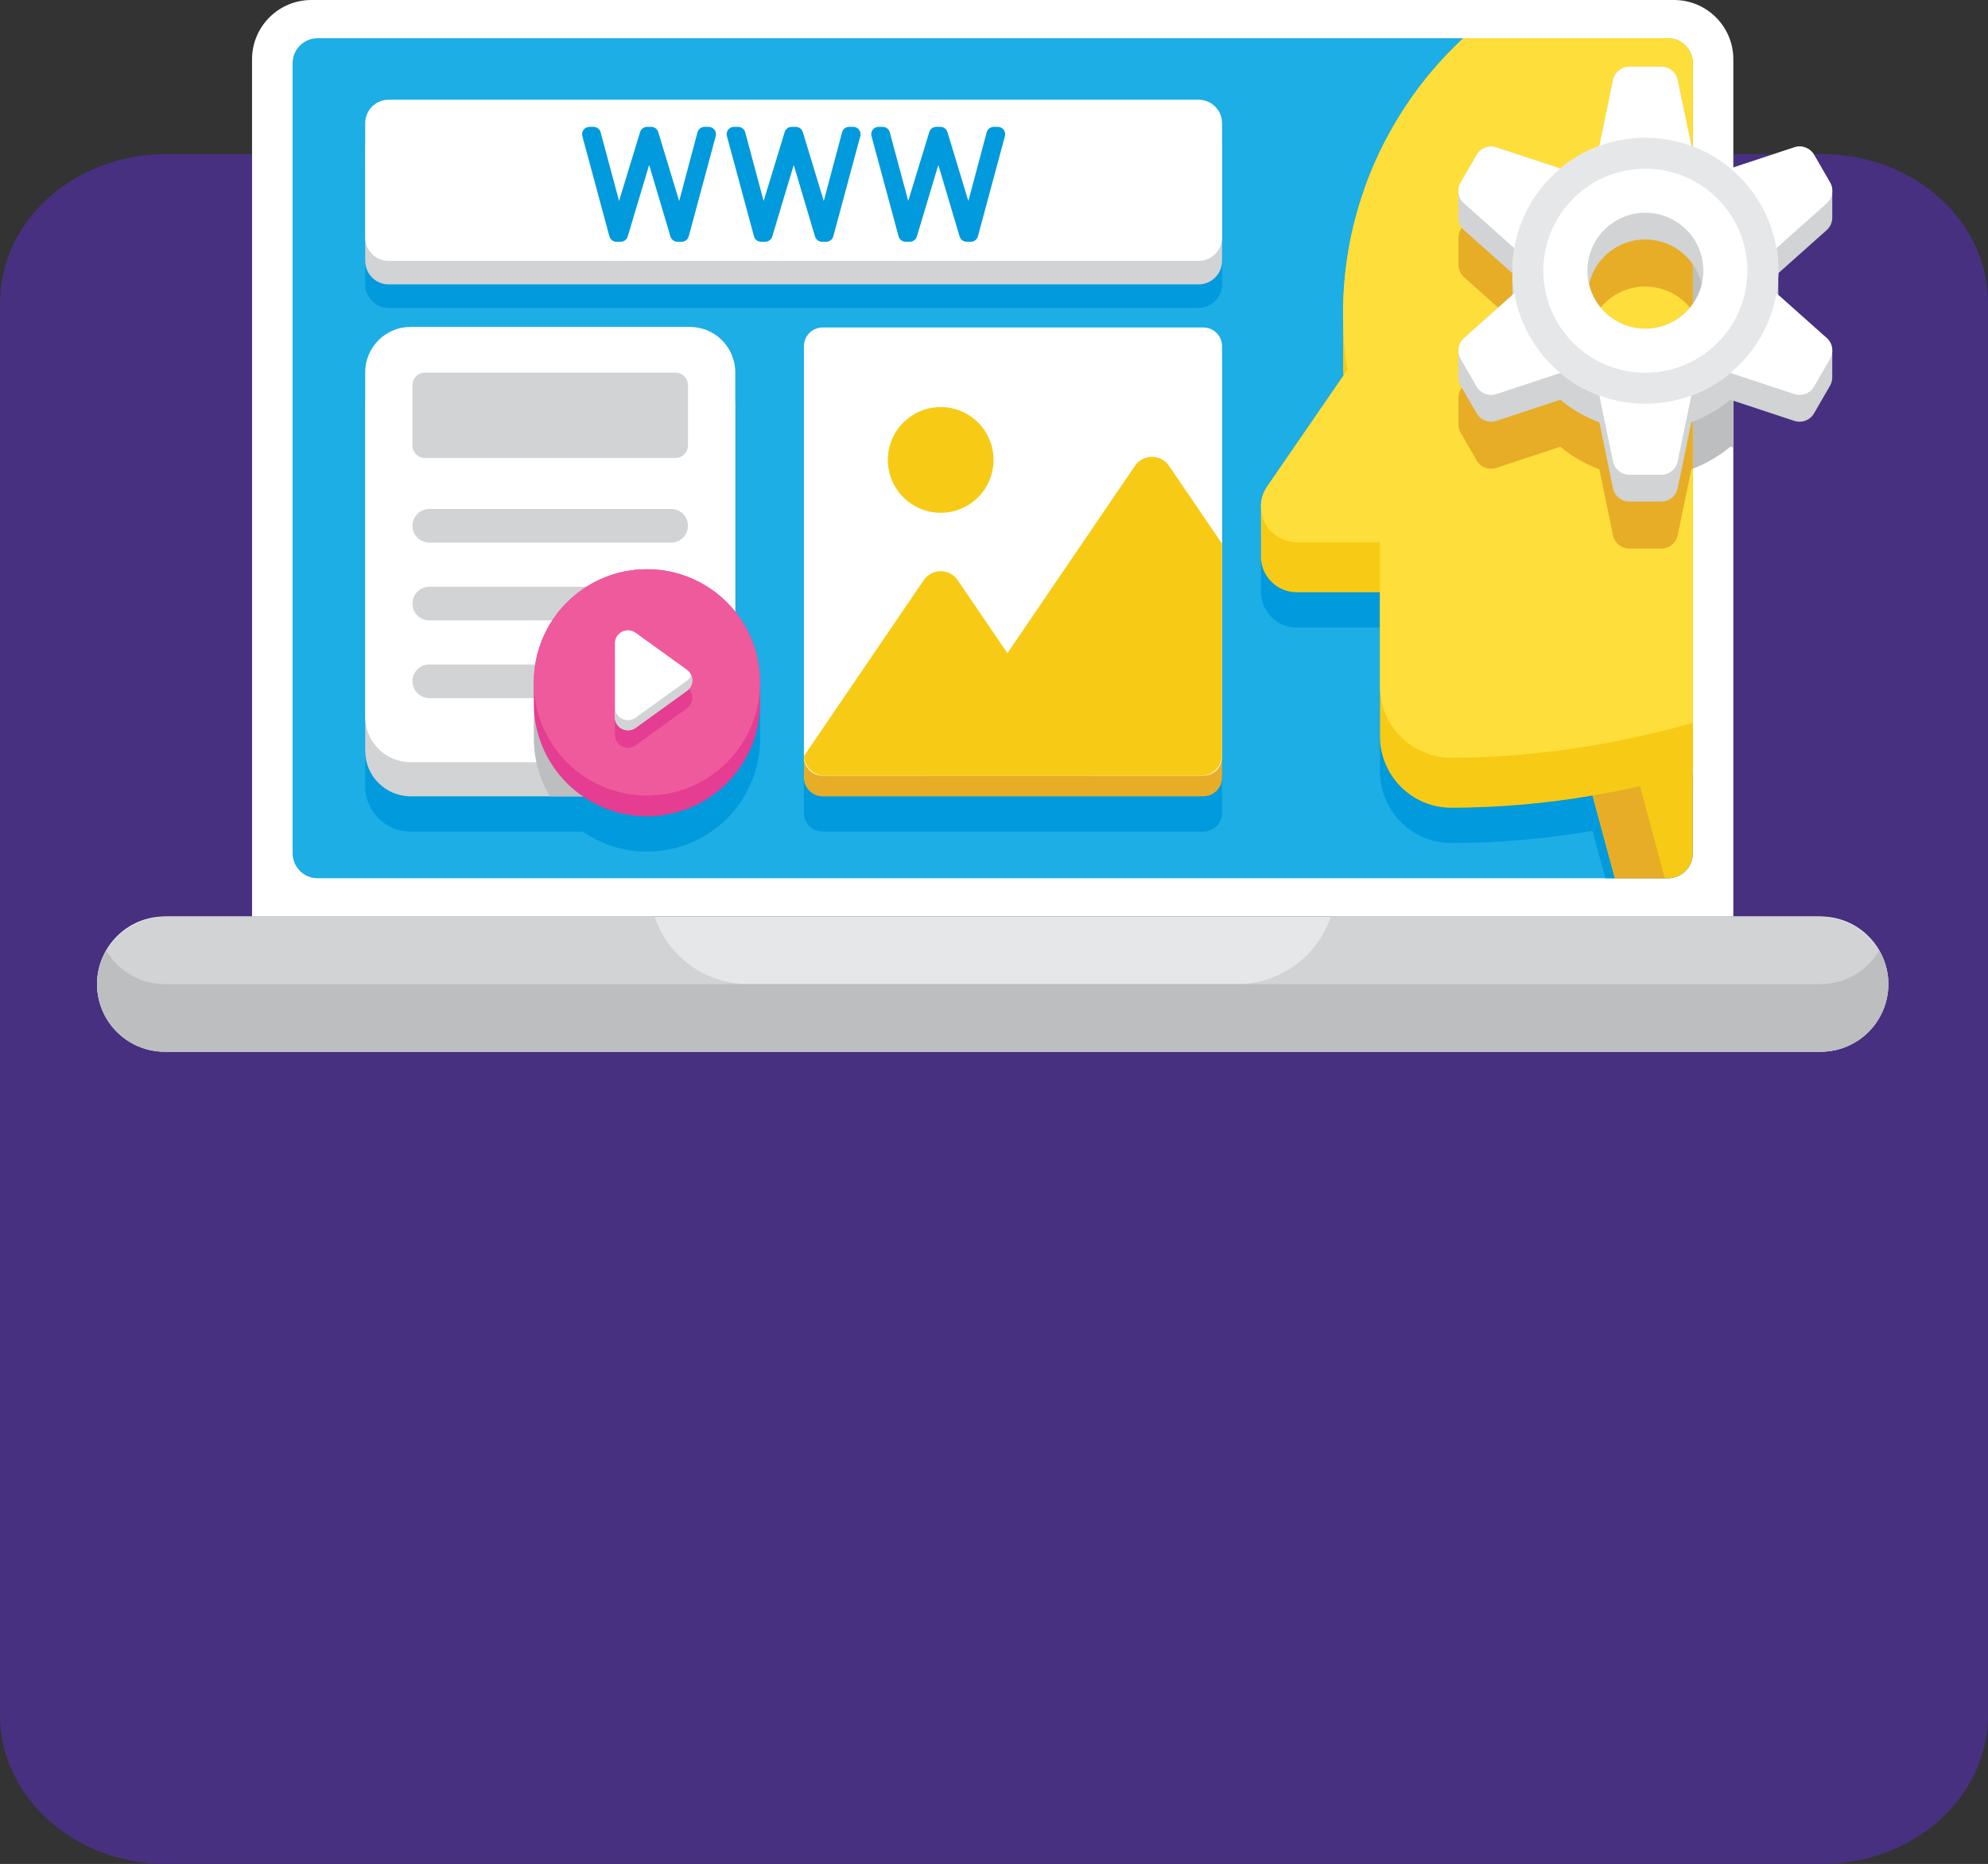 <?xml version="1.0" encoding="utf-8"?>
<!-- Generator: Adobe Illustrator 16.0.0, SVG Export Plug-In . SVG Version: 6.00 Build 0)  -->
<!DOCTYPE svg PUBLIC "-//W3C//DTD SVG 1.1//EN" "http://www.w3.org/Graphics/SVG/1.1/DTD/svg11.dtd">
<svg version="1.1" id="Layer_1" xmlns="http://www.w3.org/2000/svg" xmlns:xlink="http://www.w3.org/1999/xlink" x="0px" y="0px"
	 width="430.145px" height="403.289px" viewBox="0 0 430.145 403.289" enable-background="new 0 0 430.145 403.289"
	 xml:space="preserve">
<rect x="0" y="0" width="430.145" height="403.289" fill="#333333" stroke="none"/>
<g id="Group_7295" transform="translate(-2541.211 28752.195)">
	<g id="Group_7287" transform="translate(3012.211 388.385)">
		<path id="Path_19833" fill="#473080" d="M-196.672-28737.291h119.868c19.854,0,35.948-14.424,35.948-32.217v-305.516
			c0-17.793-16.095-32.215-35.948-32.215h-358.248c-19.853,0-35.948,14.422-35.948,32.215v305.516
			c0,17.793,16.1,32.217,35.948,32.217h124.227"/>
	</g>
</g>
<g id="Online_PR" transform="translate(393.632 28945.002)">
	<g id="Group_6209" transform="translate(98.368 162.237)">
		<g id="Group_6193">
			<path id="Path_17402" fill="#FFFFFF" d="M-116.955-28908.945h-320.51v-185.461c0-7.086,5.744-12.832,12.831-12.832h294.848
				c7.085,0,12.829,5.744,12.829,12.83c0,0,0,0.002,0,0.002v185.461H-116.955z"/>
			<path id="Path_17403" fill="#1CAEE4" d="M-131.133-28917.219h-292.149c-2.982,0-5.4-2.418-5.4-5.4v-170.943
				c0-2.984,2.418-5.402,5.4-5.402l0,0h292.149c2.982,0,5.399,2.418,5.399,5.402v170.943
				C-125.733-28919.637-128.15-28917.219-131.133-28917.219z"/>
			<path id="Path_17404" fill="#E6E7E8" d="M-98.048-28879.686h-358.323c-8.079,0-14.629-6.549-14.629-14.629l0,0
				c0-8.08,6.55-14.629,14.629-14.629h358.323c8.079,0,14.629,6.549,14.629,14.629l0,0
				C-83.419-28886.234-89.969-28879.686-98.048-28879.686z"/>
			<path id="Path_17405" fill="#D1D3D4" d="M-96.014-28879.844c0.333-0.045,0.666-0.09,0.991-0.158c0.2-0.041,0.387-0.1,0.58-0.15
				c0.287-0.074,0.577-0.143,0.857-0.234c0.2-0.064,0.394-0.143,0.59-0.215c0.264-0.102,0.529-0.193,0.786-0.307
				c0.2-0.086,0.386-0.186,0.58-0.279c0.244-0.119,0.488-0.238,0.725-0.371c0.191-0.107,0.371-0.225,0.558-0.338
				c0.226-0.141,0.452-0.283,0.669-0.432c0.18-0.127,0.353-0.26,0.525-0.395c0.208-0.16,0.414-0.32,0.613-0.492
				c0.168-0.145,0.328-0.293,0.491-0.443c0.19-0.178,0.376-0.359,0.557-0.547c0.153-0.16,0.3-0.326,0.447-0.494
				c0.17-0.199,0.336-0.395,0.5-0.6c0.137-0.174,0.271-0.354,0.399-0.535c0.15-0.211,0.296-0.428,0.436-0.646
				c0.12-0.188,0.236-0.379,0.348-0.574c0.13-0.227,0.252-0.459,0.371-0.693c0.101-0.199,0.2-0.4,0.292-0.604
				c0.107-0.242,0.206-0.488,0.3-0.736c0.081-0.207,0.16-0.42,0.231-0.633c0.084-0.254,0.155-0.516,0.226-0.775
				c0.059-0.215,0.12-0.432,0.168-0.652c0.06-0.268,0.101-0.543,0.147-0.814c0.036-0.225,0.076-0.445,0.1-0.67
				c0.033-0.283,0.046-0.57,0.064-0.855c0.013-0.225,0.03-0.449,0.036-0.676c0-0.305-0.016-0.613-0.03-0.922
				c-0.01-0.201-0.013-0.408-0.03-0.605c-0.7-7.652-7.625-13.258-15.317-13.258h-105.134c-0.063,0-0.117,0.041-0.136,0.102
				c-2.935,8.682-11.078,14.525-20.243,14.529h-105.785c-9.165-0.004-17.307-5.85-20.243-14.529c-0.019-0.059-0.073-0.1-0.135-0.102
				h-105.134c-7.694,0-14.617,5.602-15.318,13.258c-0.018,0.199-0.02,0.4-0.031,0.605c-0.015,0.307-0.036,0.617-0.031,0.922
				c0,0.23,0.02,0.453,0.036,0.676c0.015,0.285,0.031,0.572,0.061,0.855c0.025,0.225,0.066,0.449,0.1,0.674
				c0.043,0.271,0.089,0.547,0.147,0.814c0.048,0.219,0.109,0.436,0.168,0.654c0.071,0.26,0.142,0.52,0.226,0.773
				c0.071,0.217,0.153,0.426,0.234,0.637c0.094,0.246,0.193,0.492,0.3,0.732c0.092,0.205,0.191,0.406,0.292,0.604
				c0.12,0.234,0.242,0.465,0.371,0.693c0.112,0.191,0.229,0.383,0.348,0.57c0.14,0.219,0.285,0.436,0.435,0.646
				c0.13,0.182,0.262,0.361,0.4,0.537c0.16,0.199,0.328,0.398,0.5,0.6c0.147,0.168,0.295,0.332,0.447,0.492
				c0.181,0.189,0.369,0.369,0.557,0.547c0.16,0.15,0.323,0.301,0.491,0.445c0.2,0.17,0.4,0.33,0.613,0.49
				c0.173,0.137,0.348,0.271,0.526,0.395c0.219,0.152,0.445,0.293,0.671,0.434c0.186,0.113,0.366,0.23,0.557,0.336
				c0.236,0.133,0.481,0.25,0.722,0.371c0.193,0.094,0.384,0.191,0.582,0.279c0.257,0.111,0.519,0.205,0.783,0.299
				c0.2,0.074,0.389,0.154,0.59,0.217c0.282,0.088,0.57,0.16,0.857,0.234c0.193,0.049,0.384,0.107,0.58,0.15
				c0.325,0.068,0.659,0.111,0.989,0.16c0.168,0.021,0.331,0.057,0.5,0.074c0.51,0.055,1.023,0.082,1.536,0.082h358.326
				c0.514,0,1.027-0.027,1.538-0.082C-96.345-28879.785-96.182-28879.82-96.014-28879.844z"/>
			<path id="Path_17406" fill="#BCBEC0" d="M-83.488-28895.688c-0.203-2.07-0.876-4.066-1.968-5.836
				c-0.084,0.143-0.168,0.283-0.257,0.42c-0.14,0.219-0.285,0.436-0.436,0.646c-0.13,0.18-0.264,0.359-0.399,0.535
				c-0.16,0.199-0.325,0.4-0.5,0.6c-0.146,0.168-0.295,0.334-0.447,0.494c-0.181,0.188-0.366,0.369-0.557,0.547
				c-0.16,0.148-0.323,0.301-0.491,0.445c-0.2,0.17-0.4,0.33-0.613,0.49c-0.173,0.133-0.348,0.268-0.525,0.395
				c-0.22,0.152-0.442,0.291-0.669,0.436c-0.187,0.113-0.366,0.23-0.558,0.336c-0.235,0.133-0.48,0.254-0.725,0.371
				c-0.193,0.094-0.384,0.193-0.58,0.281c-0.257,0.111-0.521,0.205-0.786,0.301c-0.2,0.072-0.389,0.152-0.59,0.215
				c-0.282,0.09-0.57,0.16-0.857,0.234c-0.192,0.047-0.381,0.107-0.58,0.15c-0.325,0.068-0.658,0.113-0.991,0.158
				c-0.168,0.023-0.328,0.059-0.5,0.078c-0.512,0.053-1.024,0.08-1.538,0.08h-358.316c-0.513,0-1.026-0.027-1.536-0.08
				c-0.168-0.02-0.333-0.055-0.5-0.078c-0.333-0.045-0.666-0.09-0.989-0.158c-0.2-0.041-0.386-0.1-0.58-0.15
				c-0.287-0.074-0.577-0.143-0.857-0.234c-0.2-0.064-0.394-0.145-0.59-0.215c-0.262-0.102-0.526-0.191-0.783-0.301
				c-0.2-0.086-0.389-0.188-0.582-0.281c-0.244-0.117-0.488-0.234-0.722-0.367c-0.191-0.107-0.371-0.225-0.557-0.34
				c-0.226-0.139-0.453-0.281-0.671-0.434c-0.181-0.125-0.353-0.26-0.526-0.395c-0.208-0.16-0.414-0.32-0.613-0.49
				c-0.168-0.146-0.331-0.295-0.491-0.445c-0.191-0.178-0.376-0.359-0.557-0.547c-0.153-0.16-0.3-0.326-0.447-0.494
				c-0.17-0.199-0.338-0.393-0.5-0.6c-0.137-0.174-0.272-0.354-0.4-0.535c-0.15-0.211-0.295-0.428-0.435-0.646
				c-0.089-0.137-0.173-0.281-0.254-0.418c-1.092,1.77-1.765,3.766-1.968,5.834c-0.018,0.201-0.02,0.4-0.031,0.605
				c-0.015,0.307-0.036,0.617-0.031,0.922c0,0.229,0.02,0.453,0.036,0.678c0.015,0.283,0.031,0.57,0.061,0.854
				c0.025,0.225,0.066,0.449,0.1,0.674c0.043,0.271,0.089,0.547,0.147,0.813c0.048,0.223,0.109,0.438,0.168,0.656
				c0.071,0.26,0.142,0.52,0.226,0.773c0.071,0.217,0.153,0.426,0.234,0.637c0.094,0.246,0.193,0.492,0.3,0.73
				c0.092,0.207,0.191,0.408,0.292,0.605c0.119,0.234,0.242,0.465,0.371,0.693c0.112,0.193,0.229,0.383,0.348,0.572
				c0.14,0.219,0.285,0.434,0.435,0.645c0.13,0.182,0.262,0.361,0.4,0.537c0.16,0.199,0.328,0.4,0.5,0.6
				c0.147,0.168,0.295,0.332,0.447,0.492c0.181,0.188,0.369,0.369,0.557,0.547c0.16,0.15,0.323,0.301,0.491,0.445
				c0.2,0.17,0.4,0.332,0.613,0.492c0.173,0.135,0.348,0.27,0.526,0.393c0.219,0.154,0.445,0.293,0.671,0.432
				c0.186,0.115,0.366,0.232,0.557,0.34c0.236,0.131,0.481,0.248,0.722,0.367c0.193,0.094,0.384,0.193,0.582,0.281
				c0.257,0.111,0.519,0.205,0.783,0.301c0.2,0.072,0.389,0.152,0.59,0.215c0.282,0.09,0.57,0.16,0.857,0.234
				c0.193,0.047,0.384,0.107,0.58,0.15c0.325,0.068,0.659,0.111,0.989,0.158c0.168,0.023,0.331,0.059,0.5,0.078
				c0.51,0.053,1.023,0.08,1.536,0.08h358.33c0.514,0,1.027-0.027,1.538-0.08c0.168-0.02,0.331-0.055,0.5-0.078
				c0.333-0.045,0.666-0.09,0.992-0.158c0.199-0.041,0.386-0.1,0.58-0.15c0.286-0.074,0.576-0.143,0.856-0.234
				c0.2-0.064,0.395-0.143,0.59-0.215c0.265-0.102,0.529-0.193,0.786-0.307c0.2-0.086,0.386-0.186,0.58-0.279
				c0.244-0.121,0.488-0.238,0.725-0.371c0.191-0.107,0.371-0.225,0.558-0.338c0.226-0.141,0.453-0.283,0.669-0.432
				c0.181-0.127,0.353-0.26,0.526-0.395c0.208-0.16,0.413-0.32,0.612-0.49c0.168-0.146,0.328-0.295,0.491-0.445
				c0.191-0.178,0.376-0.359,0.557-0.547c0.153-0.16,0.301-0.326,0.447-0.494c0.17-0.199,0.336-0.395,0.5-0.6
				c0.137-0.174,0.272-0.354,0.4-0.535c0.149-0.211,0.295-0.428,0.435-0.646c0.119-0.188,0.236-0.379,0.349-0.574
				c0.13-0.227,0.252-0.459,0.37-0.693c0.101-0.199,0.2-0.4,0.292-0.604c0.107-0.242,0.206-0.488,0.301-0.736
				c0.081-0.207,0.159-0.42,0.23-0.633c0.084-0.254,0.155-0.516,0.227-0.775c0.058-0.215,0.119-0.432,0.168-0.652
				c0.058-0.268,0.1-0.543,0.146-0.814c0.036-0.225,0.076-0.445,0.101-0.67c0.032-0.283,0.046-0.57,0.063-0.855
				c0.013-0.225,0.03-0.449,0.036-0.676c0-0.305-0.015-0.613-0.031-0.922C-83.472-28895.283-83.472-28895.49-83.488-28895.688z"/>
		</g>
		<path id="Path_17407" fill="#009ADD" d="M-125.733-29085.982c-0.019-2.973-2.437-5.371-5.409-5.365h-44.24
			c-0.229,0.199-0.433,0.406-0.636,0.609c-3.051,2.889-5.873,6.008-8.441,9.332c-1.271,1.652-2.492,3.355-3.636,5.109
			c-0.559,0.863-1.119,1.754-1.653,2.645c-1.093,1.779-2.085,3.609-3.026,5.465c-0.457,0.941-0.914,1.857-1.348,2.822
			c-0.863,1.881-1.652,3.814-2.363,5.771c-0.356,0.992-0.687,1.984-1.018,2.975c-0.637,1.982-1.195,3.992-1.7,6.025
			c-1.571,6.664-2.307,13.496-2.187,20.342v10.4c0.024,0.508,0.024,1.016,0.051,1.551l-16.45,23.898
			c-0.222,0.336-0.426,0.684-0.61,1.043c-0.166,0.355-0.31,0.721-0.432,1.094c-0.229,0.715-0.34,1.461-0.331,2.211v10.449
			c-0.216,4.273,3.073,7.912,7.347,8.127c0.127,0.006,0.255,0.01,0.383,0.01h18.025v31.172c-0.004,8.533,6.91,15.453,15.444,15.457
			c0.005,0,0.009,0,0.014,0c10.234-0.029,20.448-0.914,30.535-2.645l2.771,10.268h13.511c2.982,0,5.399-2.418,5.399-5.4V-29085.982
			L-125.733-29085.982z"/>
		<g id="Group_6194" transform="translate(251.826 8.263)">
			<path id="Path_17408" fill="#F7CB15" d="M-377.555-29018.531v87.639c0.009,2.982-2.402,5.408-5.385,5.416
				c-0.011,0-0.021,0-0.031,0h-11.441l-4.831-17.9l-0.534-1.957l-2.288-8.416l-17.492-64.781h42H-377.555z"/>
			<path id="Path_17409" fill="#E7AD27" d="M-383.606-28925.477h-10.806l-4.831-17.9l-0.534-1.957l-2.263-8.416h-0.025
				l-17.492-64.781h10.831l16.984,62.9l2.771,10.246L-383.606-28925.477z"/>
			<path id="Path_17410" fill="#F7CB15" d="M-377.554-29101.824v153.566c-3.764,1.068-7.577,2.01-11.416,2.873
				c-3.407,0.736-6.84,1.424-10.272,2.01c-10.087,1.73-20.301,2.615-30.535,2.645c-8.533,0.004-15.454-6.912-15.458-15.445
				c0-0.004,0-0.008,0-0.012v-31.172h-18.026c-4.277-0.004-7.742-3.477-7.738-7.754c0-0.129,0.004-0.256,0.01-0.383v-10.449
				c-0.009-0.752,0.104-1.498,0.331-2.213c0.122-0.373,0.267-0.738,0.433-1.094c0.184-0.357,0.387-0.705,0.609-1.041l16.45-23.9
				c-0.025-0.533-0.025-1.041-0.052-1.551v-10.4c-0.119-6.844,0.615-13.676,2.188-20.34c0.508-2.033,1.068-4.043,1.7-6.025
				c0.331-0.992,0.661-1.982,1.017-2.975c0.713-1.959,1.5-3.891,2.364-5.771c0.433-0.967,0.89-1.881,1.349-2.822
				c0.94-1.855,1.932-3.688,3.025-5.467c0.534-0.889,1.093-1.779,1.652-2.643c1.145-1.754,2.365-3.459,3.637-5.111
				c2.568-3.322,5.391-6.443,8.441-9.33c0.199-0.199,0.406-0.406,0.636-0.609h44.239c2.981-0.01,5.407,2.398,5.417,5.383
				C-377.554-29101.846-377.554-29101.834-377.554-29101.824z"/>
			<path id="Path_17411" fill="#FEDE3A" d="M-377.555-29101.824v142.736c-4.679,1.322-9.407,2.492-14.188,3.457
				c-3.432,0.736-6.839,1.35-10.3,1.881h-0.025c-9.168,1.439-18.433,2.172-27.713,2.188c-8.533,0.004-15.454-6.91-15.458-15.443
				c0-0.006,0-0.01,0-0.014v-31.168h-18.023c-4.269,0-7.729-3.459-7.729-7.727c0-0.012,0-0.02,0-0.029
				c-0.009-0.75,0.103-1.498,0.331-2.213c0.122-0.371,0.266-0.736,0.432-1.092c0.185-0.357,0.389-0.705,0.61-1.041l16.45-23.902
				l0.863-1.246c-0.555-3.539-0.861-7.115-0.914-10.699c-0.12-6.844,0.615-13.676,2.187-20.34c0.508-2.033,1.067-4.043,1.7-6.025
				c0.331-0.992,0.66-1.982,1.017-2.975c0.712-1.959,1.5-3.891,2.365-5.771c0.433-0.967,0.89-1.881,1.349-2.822
				c0.94-1.855,1.957-3.688,3.025-5.465c0.534-0.891,1.093-1.781,1.652-2.645c1.145-1.754,2.365-3.459,3.637-5.109
				c2.568-3.324,5.391-6.445,8.441-9.332c0.199-0.199,0.406-0.406,0.636-0.609h44.239c2.981-0.01,5.406,2.4,5.415,5.383
				C-377.555-29101.84-377.555-29101.832-377.555-29101.824z"/>
		</g>
		<g id="Group_6196" transform="translate(58.017 21.573)">
			<path id="Path_17412" fill="#009ADD" d="M-290.687-29062.193h-175.228c-2.808-0.002-5.084-2.277-5.085-5.086v-24.699
				c0.001-2.809,2.277-5.084,5.085-5.086h175.23c2.809,0,5.086,2.275,5.087,5.082v24.701c0.001,2.809-2.276,5.086-5.086,5.088
				C-290.685-29062.193-290.686-29062.193-290.687-29062.193z"/>
			<path id="Path_17413" fill="#D1D3D4" d="M-290.687-29067.279h-175.228c-2.808-0.002-5.084-2.277-5.085-5.084v-24.703
				c0.001-2.809,2.277-5.084,5.085-5.086h175.23c2.809,0,5.086,2.275,5.087,5.084c0,0,0,0.002,0,0.002v24.699
				c0.001,2.809-2.276,5.088-5.086,5.088C-290.685-29067.279-290.686-29067.279-290.687-29067.279z"/>
			<path id="Path_17414" fill="#FFFFFF" d="M-290.687-29072.363h-175.228c-2.808-0.002-5.084-2.277-5.085-5.086v-24.703
				c0.001-2.809,2.277-5.084,5.085-5.084h175.23c2.809-0.002,5.086,2.273,5.087,5.082c0,0.002,0,0.002,0,0.002v24.701
				c0.001,2.809-2.276,5.088-5.086,5.088C-290.685-29072.363-290.686-29072.363-290.687-29072.363z"/>
			<g id="Group_6195" transform="translate(46.93 5.871)">
				<path id="Path_17415" fill="#009ADD" d="M-443.618-29107.236h-0.88c-0.718,0-1.346,0.482-1.531,1.176l-3.964,14.875
					l-4.532-14.926c-0.203-0.666-0.818-1.123-1.515-1.123h-0.892c-0.697,0-1.312,0.453-1.515,1.121l-4.556,14.91l-3.985-14.857
					c-0.187-0.691-0.814-1.172-1.531-1.17h-0.895c-0.875-0.002-1.585,0.707-1.587,1.582c0,0.141,0.019,0.281,0.056,0.418
					l5.853,21.684c0.187,0.691,0.814,1.172,1.531,1.172h0.908c0.7,0,1.316-0.457,1.518-1.129l4.645-15.492l4.607,15.49
					c0.201,0.67,0.819,1.131,1.52,1.131h0.908c0.716,0,1.344-0.48,1.531-1.172l5.84-21.686c0.227-0.848-0.278-1.719-1.126-1.945
					c-0.133-0.037-0.27-0.055-0.407-0.055L-443.618-29107.236z"/>
				<path id="Path_17416" fill="#009ADD" d="M-412.333-29107.236h-0.88c-0.718,0-1.346,0.482-1.531,1.176l-3.964,14.875
					l-4.533-14.926c-0.204-0.666-0.818-1.123-1.515-1.123h-0.892c-0.696,0-1.311,0.453-1.515,1.121l-4.556,14.91l-3.987-14.857
					c-0.185-0.693-0.813-1.176-1.531-1.174h-0.895c-0.875-0.002-1.585,0.707-1.586,1.58c0,0.143,0.019,0.283,0.056,0.42
					l5.853,21.684c0.187,0.691,0.814,1.172,1.531,1.172h0.908c0.699,0,1.316-0.459,1.518-1.129l4.645-15.492l4.607,15.49
					c0.201,0.67,0.819,1.131,1.52,1.131h0.908c0.716,0,1.344-0.48,1.531-1.172l5.84-21.686c0.227-0.848-0.278-1.721-1.126-1.945
					C-412.06-29107.219-412.197-29107.234-412.333-29107.236L-412.333-29107.236z"/>
				<path id="Path_17417" fill="#009ADD" d="M-379.787-29106.617c-0.301-0.391-0.766-0.621-1.26-0.619h-0.879
					c-0.718,0-1.346,0.482-1.531,1.176l-3.964,14.875l-4.531-14.926c-0.204-0.666-0.818-1.123-1.515-1.123h-0.893
					c-0.696,0-1.312,0.453-1.515,1.121l-4.556,14.91l-3.987-14.857c-0.185-0.693-0.813-1.176-1.531-1.174h-0.895
					c-0.875-0.002-1.585,0.707-1.586,1.58c0,0.143,0.018,0.283,0.055,0.42l5.853,21.684c0.187,0.691,0.814,1.172,1.531,1.172h0.908
					c0.7,0,1.316-0.459,1.518-1.129l4.645-15.492l4.607,15.49c0.202,0.67,0.819,1.131,1.52,1.131h0.908
					c0.716,0,1.344-0.48,1.531-1.172l5.841-21.686C-379.386-29105.715-379.488-29106.223-379.787-29106.617z"/>
			</g>
		</g>
		<path id="Path_17418" fill="#BCBEC0" d="M-117.598-29060.611l-0.031-0.023c-0.219-0.182-0.453-0.342-0.676-0.516
			c-0.463-0.361-0.926-0.723-1.411-1.055c-0.295-0.201-0.601-0.385-0.9-0.578c-0.437-0.275-0.877-0.551-1.33-0.809
			c-0.328-0.182-0.664-0.35-1-0.523c-0.45-0.232-0.904-0.453-1.368-0.658c-0.351-0.16-0.699-0.301-1.06-0.445
			c-0.119-0.047-0.236-0.102-0.356-0.148v25.523c0.898,1.271,1.55,2.699,1.921,4.211c-0.093,0.395-0.229,0.77-0.356,1.148
			c-0.186,0.553-0.409,1.09-0.671,1.611c-0.195,0.412-0.412,0.813-0.651,1.201c-0.074,0.111-0.16,0.213-0.242,0.316v25.521
			c2.954-1.127,5.701-2.732,8.132-4.752l0.641,0.213v-50.451L-117.598-29060.611z"/>
		<path id="Path_17419" fill="#E7AD27" d="M-125.728-29031.355c-0.128,0.168-0.253,0.336-0.382,0.5
			c-0.252,0.326-0.5,0.652-0.782,0.951c-0.231,0.244-0.483,0.469-0.732,0.695c-0.313,0.281-0.636,0.553-0.976,0.805
			c-0.263,0.193-0.529,0.371-0.807,0.545c-0.382,0.234-0.776,0.449-1.182,0.641c-0.275,0.133-0.547,0.268-0.831,0.379
			c-0.477,0.182-0.964,0.332-1.459,0.453c-0.252,0.064-0.493,0.15-0.75,0.199c-1.561,0.32-3.169,0.32-4.729,0
			c-0.257-0.047-0.5-0.131-0.75-0.199c-0.495-0.121-0.982-0.271-1.459-0.453c-0.284-0.111-0.557-0.246-0.831-0.379
			c-0.404-0.191-0.799-0.406-1.182-0.641c-0.277-0.174-0.547-0.354-0.806-0.545c-0.339-0.252-0.665-0.52-0.977-0.805
			c-0.249-0.227-0.5-0.451-0.731-0.695c-0.277-0.303-0.538-0.619-0.783-0.951c-0.208-0.271-0.435-0.527-0.62-0.818
			c-0.238-0.389-0.455-0.789-0.651-1.199c-0.261-0.521-0.485-1.061-0.671-1.611c-0.138-0.377-0.257-0.76-0.355-1.148
			c1.593-6.717,8.329-10.871,15.046-9.279c3.011,0.713,5.65,2.52,7.407,5.066v-25.518c-0.101-0.045-0.206-0.092-0.313-0.129
			l-0.341-1.648l-2.618-12.617c-0.084-0.41-0.239-0.805-0.46-1.16c-0.658-1.07-1.826-1.725-3.084-1.723h-6.91
			c-1.716,0-3.196,1.205-3.544,2.885l-2.614,12.619l-0.341,1.646c-0.226,0.084-0.441,0.191-0.669,0.281
			c-0.355,0.143-0.709,0.287-1.06,0.443c-0.463,0.207-0.918,0.432-1.368,0.66c-0.336,0.17-0.671,0.34-1,0.523
			c-0.453,0.254-0.89,0.529-1.325,0.807c-0.3,0.193-0.613,0.377-0.908,0.58c-0.482,0.332-0.945,0.691-1.408,1.053
			c-0.225,0.174-0.461,0.336-0.68,0.52c-0.01,0.006-0.019,0.014-0.027,0.021l-13.84-4.574c-1.629-0.539-3.413,0.141-4.271,1.625
			l-3.455,5.986c-0.184,0.328-0.313,0.684-0.386,1.053c-0.022,0.127-0.037,0.254-0.046,0.381c-0.023,0.137-0.04,0.275-0.049,0.412
			v5.668c-0.026,1.061,0.414,2.078,1.205,2.785l10.468,9.328v4.699l-10.466,9.322c-0.272,0.252-0.504,0.545-0.686,0.867
			c-0.046,0.072-0.089,0.148-0.127,0.227c-0.158,0.309-0.271,0.639-0.333,0.979c-0.013,0.07-0.008,0.135-0.018,0.199
			c-0.026,0.17-0.041,0.34-0.044,0.512v5.668c-0.01,0.646,0.157,1.285,0.481,1.846l3.455,5.984c0.857,1.486,2.642,2.166,4.271,1.627
			l13.84-4.576c2.516,2.098,5.371,3.75,8.443,4.885l2.954,14.266c0.348,1.68,1.828,2.887,3.544,2.887h6.91
			c1.716,0,3.196-1.207,3.544-2.887l2.954-14.266c0.107-0.041,0.206-0.092,0.313-0.133V-29031.355L-125.728-29031.355z"/>
		<g id="Group_6201" transform="translate(294.558 14.418)">
			<path id="Path_17420" fill="#D1D3D4" d="M-401.785-29062.539l10.467-9.326c0.792-0.705,1.233-1.725,1.208-2.787v-5.666
				c0.009-0.648-0.157-1.287-0.481-1.848l-3.455-5.986c-0.857-1.486-2.642-2.166-4.271-1.625l-13.839,4.574
				c-2.516-2.098-5.372-3.748-8.444-4.883l-2.954-14.266c-0.348-1.682-1.828-2.887-3.544-2.887h-6.91
				c-1.716,0-3.196,1.205-3.544,2.887l-2.954,14.266c-3.072,1.135-5.928,2.785-8.443,4.883l-13.84-4.574
				c-1.629-0.539-3.413,0.139-4.271,1.625l-3.455,5.986c-0.322,0.561-0.488,1.199-0.48,1.848v5.666
				c-0.027,1.063,0.413,2.082,1.205,2.787l10.468,9.326v4.701l-10.469,9.33c-0.792,0.705-1.232,1.725-1.205,2.785v5.668
				c-0.01,0.648,0.156,1.287,0.48,1.848l3.455,5.984c0.857,1.488,2.642,2.168,4.271,1.629l13.84-4.576
				c2.516,2.096,5.371,3.748,8.443,4.883l2.954,14.268c0.348,1.68,1.828,2.885,3.544,2.885h6.91c1.716,0,3.196-1.205,3.544-2.885
				l2.954-14.268c3.072-1.135,5.929-2.785,8.444-4.883l13.839,4.576c1.629,0.539,3.413-0.141,4.271-1.629l3.455-5.984
				c0.323-0.563,0.489-1.199,0.481-1.848v-5.668c0.026-1.061-0.415-2.08-1.208-2.785l-10.467-9.326v-4.701L-401.785-29062.539z
				 M-430.553-29050.539c-5.812,0-10.861-3.996-12.2-9.65c1.591-6.736,8.341-10.908,15.077-9.316
				c4.619,1.092,8.226,4.697,9.316,9.316c-1.338,5.654-6.384,9.646-12.193,9.652V-29050.539z"/>
			<g id="Group_6200" transform="translate(0 0.005)">
				<g id="Group_6197" transform="translate(30.224)">
					<path id="Path_17421" fill="#FFFFFF" d="M-450.553-29088.781H-471l3.224-15.57c0.348-1.682,1.828-2.887,3.544-2.887h6.91
						c1.716,0,3.196,1.205,3.544,2.887L-450.553-29088.781z"/>
					<path id="Path_17422" fill="#FFFFFF" d="M-471-29037.395h20.446l-3.224,15.57c-0.348,1.682-1.828,2.887-3.544,2.887h-6.91
						c-1.716,0-3.196-1.205-3.544-2.887L-471-29037.395z"/>
				</g>
				<g id="Group_6198" transform="translate(0 17.271)">
					<path id="Path_17423" fill="#FFFFFF" d="M-457.915-29076.365l10.224,17.709l-15.101,4.992
						c-1.629,0.539-3.413-0.141-4.271-1.627l-3.455-5.984c-0.857-1.486-0.554-3.369,0.727-4.51L-457.915-29076.365z"/>
					<path id="Path_17424" fill="#FFFFFF" d="M-403.188-29084.354l-10.223-17.709l15.1-4.992c1.629-0.539,3.413,0.141,4.271,1.627
						l3.455,5.984c0.857,1.486,0.554,3.369-0.727,4.51L-403.188-29084.354z"/>
				</g>
				<g id="Group_6199" transform="translate(0 17.273)">
					<path id="Path_17425" fill="#FFFFFF" d="M-413.411-29058.662l10.223-17.709l11.873,10.578c1.28,1.141,1.584,3.023,0.727,4.51
						l-3.455,5.986c-0.858,1.484-2.642,2.164-4.271,1.625L-413.411-29058.662z"/>
					<path id="Path_17426" fill="#FFFFFF" d="M-447.691-29102.063l-10.224,17.709l-11.872-10.58
						c-1.281-1.141-1.584-3.023-0.728-4.51l3.455-5.984c0.858-1.486,2.642-2.166,4.271-1.627L-447.691-29102.063z"/>
				</g>
			</g>
			<path id="Path_17427" fill="#FFFFFF" d="M-430.55-29091.852c-15.89,0-28.771,12.881-28.771,28.77
				c0,15.891,12.881,28.771,28.771,28.771s28.771-12.881,28.771-28.771l0,0C-401.779-29078.971-414.661-29091.852-430.55-29091.852z
				 M-430.55-29050.537c-6.928,0-12.545-5.617-12.545-12.545c0-6.93,5.616-12.545,12.545-12.545s12.545,5.615,12.545,12.545l0,0
				C-418.005-29056.154-423.621-29050.537-430.55-29050.537z"/>
			<path id="Path_17428" fill="#E6E7E8" d="M-430.55-29091.852c-15.89,0-28.771,12.881-28.771,28.77
				c0,15.891,12.881,28.771,28.771,28.771s28.771-12.881,28.771-28.771l0,0C-401.779-29078.971-414.661-29091.852-430.55-29091.852z
				 M-430.55-29041.006c-12.191,0.002-22.076-9.879-22.079-22.07c-0.002-12.191,9.88-22.076,22.071-22.08
				c12.191-0.002,22.077,9.879,22.079,22.072c0,0.002,0,0.006,0,0.01C-408.482-29050.887-418.362-29041.008-430.55-29041.006z"/>
		</g>
		<path id="Path_17429" fill="#009ADD" d="M-231.641-29028.758h-82.354c-2.241,0-4.057,1.816-4.058,4.057v93.328
			c0,2.24,1.816,4.057,4.058,4.057h82.354c2.242,0,4.059-1.816,4.059-4.057v-93.328
			C-227.582-29026.941-229.4-29028.758-231.641-29028.758z"/>
		<g id="Group_6202" transform="translate(152.948 70.851)">
			<path id="Path_17430" fill="#E7AD27" d="M-384.589-29005.797h-82.354c-2.24,0.002-4.057-1.814-4.058-4.055v-88.863
				c0-2.242,1.816-4.059,4.058-4.059h82.354c2.242,0,4.059,1.816,4.059,4.059v88.865
				C-380.533-29007.609-382.349-29005.797-384.589-29005.797z"/>
			<path id="Path_17431" fill="#FFFFFF" d="M-384.589-29010.258h-82.354c-2.241,0-4.058-1.816-4.058-4.059v-88.863
				c0-2.242,1.816-4.059,4.058-4.059h82.354c2.242,0,4.059,1.816,4.059,4.059v88.863
				C-380.531-29012.074-382.348-29010.258-384.589-29010.258z"/>
			<path id="Path_17432" fill="#F7CB15" d="M-445.095-29052.543l-25.885,38.016c0.099,2.385,2.059,4.268,4.444,4.27h57.611
				l-28.791-42.285c-1.384-2.039-4.159-2.568-6.197-1.184C-444.377-29053.41-444.779-29053.01-445.095-29052.543z"/>
			<path id="Path_17433" fill="#F7CB15" d="M-380.533-29060.451l-11.47-16.846c-1.388-2.037-4.164-2.564-6.202-1.176
				c-0.462,0.314-0.86,0.715-1.175,1.176l-45.644,67.039h60.028c2.464,0,4.461-1.996,4.462-4.461V-29060.451z"/>
			<circle id="Ellipse_2118" fill="#F7CB15" cx="-441.406" cy="-29078.578" r="11.436"/>
		</g>
		<path id="Path_17434" fill="#009ADD" d="M-328.639-28959.248c-0.902-2.914-2.353-5.631-4.274-8v-51.799
			c0-5.428-4.399-9.828-9.827-9.828c0,0-0.001,0-0.002,0h-60.412c-5.428,0-9.828,4.4-9.829,9.828v81.908
			c0,5.428,4.401,9.828,9.829,9.826h37.258c11.125,7.672,26.362,4.873,34.033-6.252c2.819-4.088,4.327-8.936,4.325-13.9v-4.5
			C-327.536-28954.434-327.907-28956.891-328.639-28959.248z"/>
		<g id="Group_6208" transform="translate(58.017 70.729)">
			<g id="Group_6204">
				<path id="Path_17435" fill="#D1D3D4" d="M-400.759-29005.672h-60.412c-5.428,0-9.828-4.398-9.829-9.828v-74.537
					c0-5.428,4.401-9.828,9.829-9.83h60.415c5.428,0,9.827,4.4,9.827,9.828c0,0,0,0.002,0,0.002v74.535
					C-390.929-29010.074-395.33-29005.672-400.759-29005.672L-400.759-29005.672z"/>
				<path id="Path_17436" fill="#FFFFFF" d="M-400.759-29013.043h-60.412c-5.428,0-9.829-4.4-9.829-9.828v-74.539
					c0-5.428,4.399-9.828,9.827-9.828c0.001,0,0.001,0,0.002,0h60.415c5.428,0,9.827,4.4,9.827,9.828v74.539
					C-390.93-29017.443-395.33-29013.043-400.759-29013.043z"/>
				<g id="Group_6203" transform="translate(10.231 39.391)">
					<path id="Path_17437" fill="#D1D3D4" d="M-415.032-29099.955h-52.327c-2.01,0.002-3.641-1.629-3.641-3.639c0,0,0-0.002,0-0.002
						l0,0c0-2.01,1.628-3.641,3.639-3.641c0,0,0.001,0,0.002,0h52.327c2.01-0.002,3.641,1.629,3.641,3.639c0,0,0,0,0,0.002l0,0
						c0,2.01-1.628,3.641-3.639,3.641C-415.031-29099.955-415.031-29099.955-415.032-29099.955z"/>
					<path id="Path_17438" fill="#D1D3D4" d="M-415.032-29083.131h-52.327c-2.01,0-3.641-1.629-3.641-3.639c0,0,0-0.002,0-0.002l0,0
						c0-2.01,1.628-3.641,3.639-3.641c0,0,0.001,0,0.002,0h52.327c2.01-0.002,3.641,1.627,3.641,3.639c0,0,0,0,0,0.002l0,0
						c0,2.01-1.628,3.641-3.639,3.641C-415.031-29083.131-415.031-29083.131-415.032-29083.131z"/>
					<path id="Path_17439" fill="#D1D3D4" d="M-415.032-29066.309h-52.327c-2.01,0.002-3.641-1.629-3.641-3.639c0,0,0-0.002,0-0.002
						l0,0c0-2.01,1.628-3.641,3.639-3.641c0,0,0.001,0,0.002,0h52.327c2.01,0,3.641,1.629,3.641,3.639c0,0.002,0,0.002,0,0.002l0,0
						c0,2.012-1.628,3.641-3.639,3.641C-415.031-29066.309-415.031-29066.309-415.032-29066.309z"/>
				</g>
				<path id="Path_17440" fill="#D1D3D4" d="M-403.83-29097.34h-54.269c-1.474,0-2.669,1.195-2.67,2.668c0,0.002,0,0.002,0,0.004
					v13.117c0,1.473,1.194,2.668,2.668,2.67c0,0,0.001,0,0.002,0h54.269c1.474,0,2.669-1.193,2.67-2.668c0-0.002,0-0.002,0-0.002
					v-13.117c0-1.475-1.194-2.672-2.668-2.672C-403.829-29097.34-403.829-29097.34-403.83-29097.34z"/>
			</g>
			<path id="Path_17441" fill="#BCBEC0" d="M-390.93-29037.979c-0.074-0.096-0.14-0.201-0.216-0.287
				c-0.998-1.211-2.108-2.32-3.316-3.32c-0.605-0.498-1.233-0.967-1.884-1.408c-8.273-5.572-19.099-5.572-27.372,0
				c-0.65,0.439-1.278,0.91-1.884,1.408c-0.605,0.5-1.185,1.027-1.739,1.58c-0.554,0.553-1.081,1.135-1.579,1.738
				c-3.622,4.381-5.6,9.887-5.591,15.57v4.5c0.001,4.414,1.203,8.744,3.476,12.529h30.281c5.427,0,9.828-4.398,9.829-9.828v-22.482
				H-390.93z"/>
			<g id="Group_6207" transform="translate(36.485 52.434)">
				<g id="Group_6205">
					<path id="Path_17442" fill="#E43D91" d="M-471-29078.26c0,13.52,10.959,24.479,24.479,24.479s24.479-10.959,24.479-24.479v-4.5
						c0-13.52-10.959-24.479-24.479-24.479S-471-29096.279-471-29082.76l0,0V-29078.26z"/>
					<circle id="Ellipse_2119" fill="#EF5A9D" cx="-446.521" cy="-29082.758" r="24.479"/>
				</g>
				<g id="Group_6206" transform="translate(17.548 13.203)">
					<path id="Path_17443" fill="#E43D91" d="M-471-29084.645v-15.98c-0.001-1.561,1.262-2.824,2.821-2.826
						c0.594,0,1.172,0.188,1.654,0.533l11.085,7.992c1.266,0.912,1.552,2.676,0.64,3.941c-0.178,0.246-0.394,0.463-0.64,0.641
						l-11.085,7.99c-1.265,0.912-3.03,0.627-3.942-0.639C-470.814-29083.473-471-29084.051-471-29084.645z"/>
					<path id="Path_17444" fill="#FFFFFF" d="M-471-29088.426v-15.98c-0.001-1.559,1.262-2.824,2.821-2.824
						c0.594-0.002,1.172,0.186,1.654,0.533l11.085,7.99c1.266,0.912,1.552,2.678,0.64,3.941c-0.178,0.246-0.394,0.463-0.64,0.641
						l-11.085,7.992c-1.264,0.91-3.029,0.625-3.941-0.639C-470.814-29087.252-471-29087.832-471-29088.426z"/>
					<path id="Path_17445" fill="#D1D3D4" d="M-455.44-29096.309l-11.085,7.99c-1.264,0.912-3.029,0.627-3.941-0.639
						c-0.348-0.48-0.534-1.059-0.534-1.652v2.184c-0.001,1.559,1.262,2.824,2.821,2.824c0.594,0,1.172-0.186,1.654-0.533
						l11.085-7.99c1.065-0.77,1.455-2.176,0.938-3.385C-454.697-29097.029-455.021-29096.613-455.44-29096.309z"/>
				</g>
			</g>
		</g>
	</g>
</g>
</svg>
